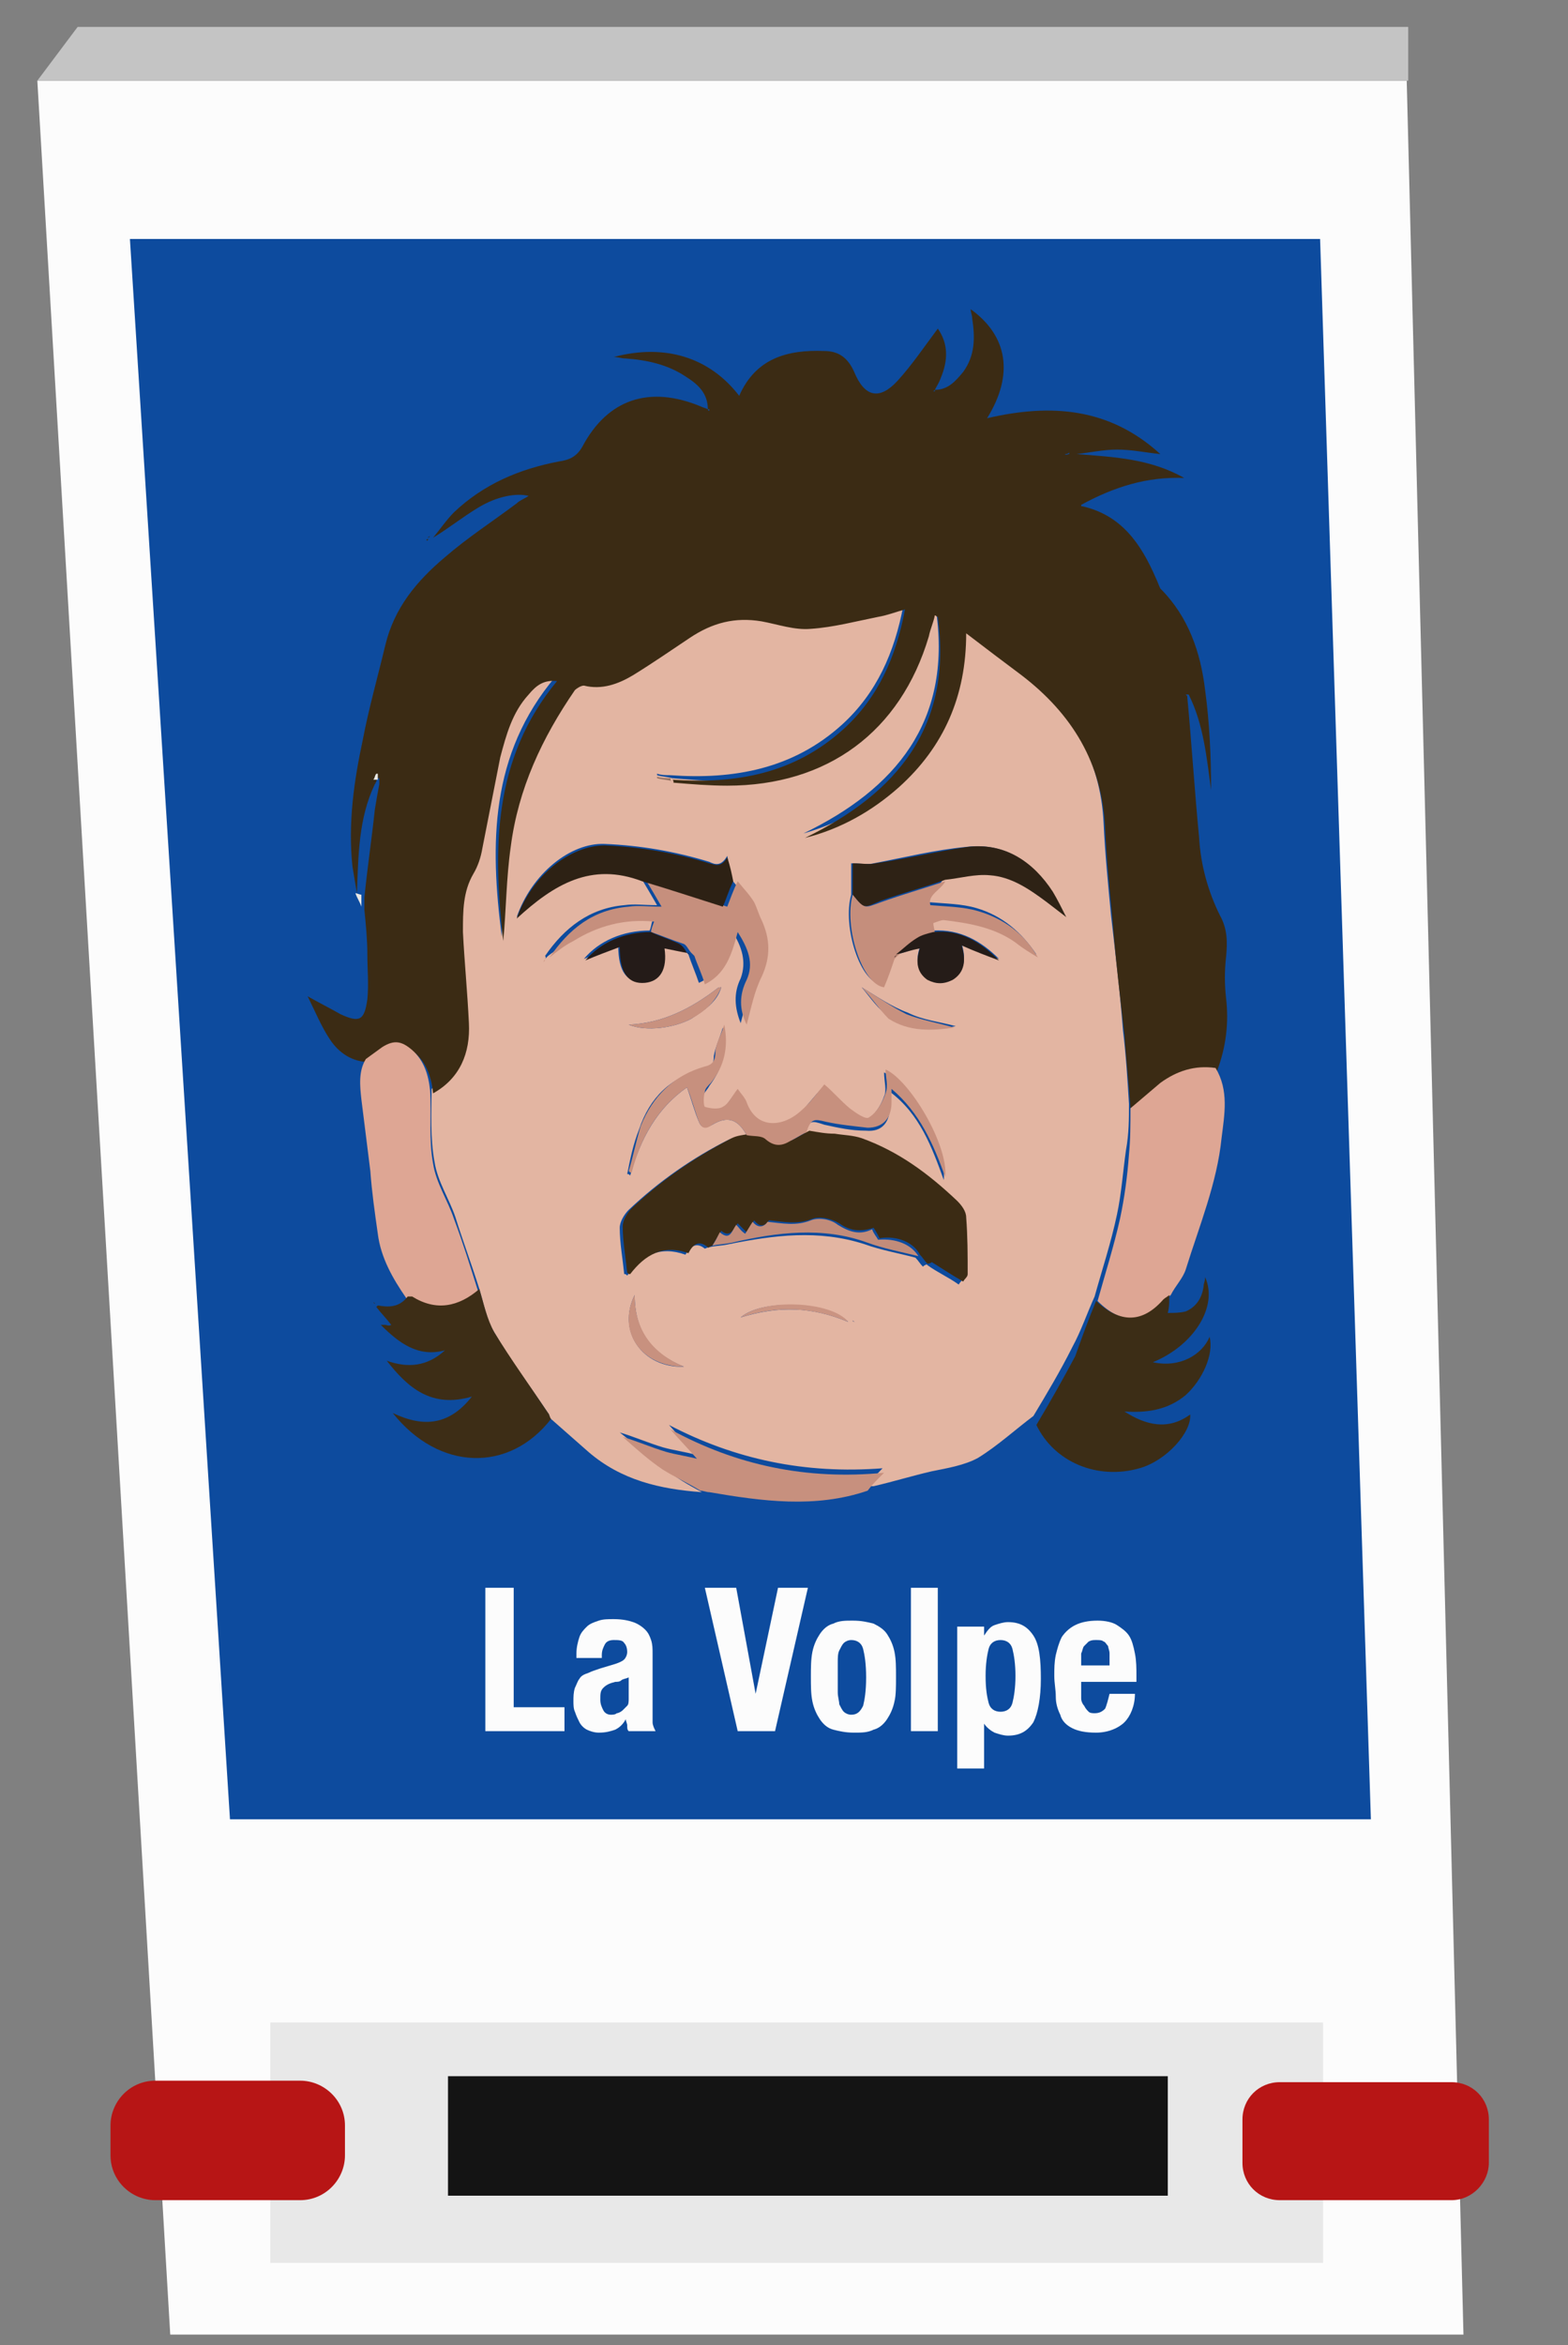 <?xml version="1.0" encoding="utf-8"?>
<!-- Generator: Adobe Illustrator 19.0.0, SVG Export Plug-In . SVG Version: 6.00 Build 0)  -->
<svg version="1.1" id="Layer_1" xmlns="http://www.w3.org/2000/svg" xmlns:xlink="http://www.w3.org/1999/xlink" x="0px" y="0px"
	 viewBox="-447 372 105 157" style="enable-background:new -447 372 105 157;" xml:space="preserve">
<rect x="-447" y="372" width="105" height="157" fill="#808080" stroke="none"/>
<style type="text/css">
	.st0{fill:#FCFCFC;}
	.st1{fill:#C4C4C4;}
	.st2{fill:#0D4B9E;}
	.st3{fill:#E8E8E8;}
	.st4{fill:#141414;}
	.st5{fill:#B71515;}
	.st6{fill:#E3B5A2;}
	.st7{fill:#3B2B14;}
	.st8{fill:#DEA694;}
	.st9{fill:#3C2D16;}
	.st10{fill:#3D2D16;}
	.st11{fill:#C7907E;}
	.st12{fill:#E9E8E5;}
	.st13{fill:#C68F7D;}
	.st14{fill:#2E2215;}
	.st15{fill:#2D2114;}
	.st16{fill:#C58E7C;}
	.st17{fill:#251C18;}
	.st18{fill:#241B18;}
	.st19{fill:#C28C7A;}
	.st20{fill:#C8917F;}
	.st21{fill:#CA9482;}
	.st22{fill:#997462;}
</style>
<g>
	<g>
		<polygon class="st0" points="-349,528.3 -435.6,528.3 -444.5,377.4 -352.8,377.4 		"/>
		<polygon class="st1" points="-352.7,373.8 -441.8,373.8 -444.5,377.4 -352.7,377.4 		"/>
		<polygon class="st2" points="-355.2,493.8 -431.6,493.8 -438.3,388 -358.6,388 		"/>
		<rect x="-428.9" y="507.4" class="st3" width="70.5" height="16.1"/>
		<rect x="-417" y="511" class="st4" width="48.2" height="8"/>
	</g>
	<path class="st5" d="M-426.9,519.3h-9.7c-1.6,0-3-1.3-3-3v-2c0-1.6,1.3-3,3-3h9.7c1.6,0,3,1.3,3,3v2
		C-423.9,517.9-425.2,519.3-426.9,519.3z"/>
	<path class="st5" d="M-349.8,519.3h-11.5c-1.4,0-2.5-1.1-2.5-2.5v-2.9c0-1.4,1.1-2.5,2.5-2.5h11.5c1.4,0,2.5,1.1,2.5,2.5v2.9
		C-347.3,518.1-348.4,519.3-349.8,519.3z"/>
	<g>
		<path class="st6" d="M-400,471.9c-2.8-0.2-5.4-0.8-7.6-2.7c-0.8-0.7-1.7-1.5-2.5-2.2c-0.1-0.1-0.1-0.3-0.2-0.4
			c-1.2-1.8-2.5-3.5-3.6-5.4c-0.5-0.8-0.7-1.9-1-2.9c-0.5-1.6-1.1-3.2-1.6-4.8c-0.4-1.2-1.2-2.4-1.4-3.7c-0.3-1.6-0.2-3.3-0.2-4.9
			c1.8-1.1,2.5-2.7,2.4-4.7c-0.1-2-0.3-4-0.4-6.1c-0.1-1.3,0-2.7,0.7-3.9c0.3-0.5,0.5-1.1,0.6-1.7c0.4-2,0.8-4.1,1.2-6.1
			c0.3-1.5,0.8-3,1.9-4.2c0.5-0.5,1.1-1,1.9-0.9c-4.4,5.2-4.4,11.2-3.6,17.4c0.1-2.1,0.2-4.2,0.5-6.3c0.5-3.8,2.1-7.3,4.3-10.5
			c0.1-0.2,0.4-0.4,0.6-0.3c1.2,0.4,2.3-0.1,3.3-0.7c1.3-0.8,2.5-1.6,3.8-2.5c1.5-1,3-1.4,4.8-1.1c1.1,0.2,2.2,0.6,3.3,0.5
			c1.5-0.1,3-0.5,4.5-0.8c0.6-0.1,1.2-0.3,1.8-0.5c-0.6,3.2-1.8,5.9-4.1,8c-3.3,3-7.3,3.7-11.5,3.4c-0.3,0-0.6,0-0.9-0.1
			c0,0,0,0.1,0,0.1c0.3,0.1,0.7,0.1,1,0.2c1.2,0.1,2.4,0.2,3.6,0.2c6.7,0,11.5-3.6,13.5-10c0.1-0.5,0.3-0.9,0.4-1.4
			c0.1,0,0.1,0.1,0.2,0.1c1,7.3-2.7,11.8-8.9,14.8c2.4-0.7,4.4-1.8,6.3-3.4c3.1-2.6,4.5-6,4.5-10.3c1.3,1,2.5,1.9,3.7,2.8
			c3.4,2.6,5.4,5.9,5.6,10.2c0.1,2.1,0.3,4.1,0.5,6.2c0.3,2.6,0.6,5.1,0.8,7.7c0.2,1.6,0.3,3.3,0.4,4.9c0,1,0,2-0.2,3.1
			c-0.2,1.4-0.3,2.9-0.6,4.3c-0.4,1.9-1,3.7-1.5,5.5c-0.5,1.1-0.9,2.3-1.5,3.4c-0.8,1.6-1.7,3.1-2.6,4.6c-1.2,0.9-2.4,2-3.7,2.8
			c-0.9,0.5-2.1,0.7-3.1,0.9c-1.3,0.3-2.6,0.7-3.9,1c-0.1,0-0.3,0-0.5,0c0.3-0.3,0.6-0.7,1.1-1.2c-5.2,0.4-9.9-0.6-14.3-2.9
			c0.6,0.7,1.2,1.3,1.8,2l0,0c-0.7-0.2-1.5-0.3-2.2-0.5c-1-0.3-1.9-0.7-2.9-1c0,0,0,0-0.1-0.1c0,0,0,0,0.1,0.1
			c0.9,0.7,1.8,1.5,2.8,2.2C-401.7,471-400.9,471.4-400,471.9z M-410.5,436.2c0,0.1,0,0.1-0.1,0.2
			C-410.6,436.3-410.5,436.3-410.5,436.2c0.1-0.1,0.1-0.1,0.2-0.2c0.5-0.4,1.1-0.7,1.6-1.1c1.6-1,3.4-1.5,5.4-1.3
			c-0.1,0.3-0.1,0.5-0.2,0.7c-1.8,0-3.4,0.7-4.4,1.9c0.8-0.3,1.5-0.6,2.3-0.9c0,1.8,0.6,2.5,1.7,2.4c1-0.1,1.5-0.9,1.3-2.3
			c0.5,0.1,1,0.2,1.5,0.3l0,0c0.1,0.1,0.1,0.1,0.2,0.2c0.2,0.6,0.5,1.3,0.7,1.9c1.4-0.6,1.8-2,2.2-3.5c0.7,1.1,1,2.1,0.6,3.2
			c-0.5,1-0.4,2,0,3c0.3-1.1,0.5-2.2,1-3.2c0.7-1.3,0.6-2.5,0-3.8c-0.2-0.4-0.3-0.8-0.5-1.2c-0.3-0.5-0.7-0.9-1.1-1.4
			c-0.1-0.5-0.2-1-0.3-1.6c-0.4,0.7-0.8,0.6-1.2,0.4c-2.3-0.7-4.6-1.1-7-1.2c-2.3-0.1-4.9,2-5.9,4.9c2.5-2.3,5.1-3.8,8.4-2.5
			c0.3,0.5,0.6,1,1,1.7c-0.9,0-1.5-0.1-2.2,0c-2.3,0.2-4,1.5-5.3,3.4C-410.4,436.1-410.5,436.2-410.5,436.2z M-389.7,460.5
			C-389.7,460.5-389.7,460.6-389.7,460.5C-389.7,460.6-389.7,460.6-389.7,460.5C-389.7,460.5-389.7,460.5-389.7,460.5
			c-0.1,0-0.1,0-0.2-0.1C-389.9,460.5-389.8,460.5-389.7,460.5z M-389.3,438.1C-389.3,438-389.3,438-389.3,438.1
			C-389.3,438-389.3,438-389.3,438.1C-389.3,438-389.3,438-389.3,438.1c0.6,0.7,1.1,1.5,1.9,2c1.3,1,2.9,0.9,4.4,0.6
			c-1.1-0.3-2.2-0.4-3.2-0.9C-387.3,439.4-388.3,438.7-389.3,438.1z M-398.7,438.1c-0.1,0-0.2,0-0.3,0.1c-1.7,1.3-3.6,2.3-5.9,2.4
			c1.2,0.5,3.1,0.2,4.2-0.4C-399.8,439.6-399,439.1-398.7,438.1C-398.6,438-398.6,438-398.7,438.1C-398.6,438-398.6,438-398.7,438.1
			z M-387,435.9L-387,435.9c0.5-0.1,1-0.3,1.6-0.5c-0.3,0.9-0.2,1.6,0.5,2.1c0.5,0.4,1.1,0.4,1.7,0c0.8-0.5,0.9-1.3,0.6-2.3
			c0.9,0.4,1.7,0.7,2.5,1c-1.2-1.2-2.6-2-4.4-1.9c0-0.2-0.1-0.4-0.1-0.7c0.3-0.1,0.5-0.2,0.7-0.2c1.7,0.2,3.3,0.4,4.8,1.5
			c0.5,0.4,1,0.7,1.5,1c0,0,0,0,0.1,0.1c0,0,0,0-0.1-0.1c-1-1.5-2.3-2.6-4-3.1c-1-0.3-2.1-0.3-3.2-0.4c-0.1-0.7,0.7-1,1-1.6
			c1-0.1,2-0.4,3-0.3c1.5,0.1,2.7,1,3.8,1.8c0.4,0.3,0.9,0.6,1.3,1c0,0,0,0.1,0,0.1c0,0,0,0,0,0c0,0,0,0,0,0
			c-0.3-0.6-0.5-1.2-0.9-1.7c-1.3-2.1-3.2-3.3-5.7-3c-2.1,0.2-4.1,0.7-6.2,1.1c-0.4,0.1-0.9,0-1.5,0c0,0.6,0,1.3,0,2.1
			c-0.6,2.1,0.6,6,2.1,6c0.2-0.7,0.4-1.3,0.7-1.9C-387.1,436-387,436-387,435.9z M-401,444.8L-401,444.8c0.3,0.8,0.5,1.6,0.8,2.3
			c0.2,0.5,0.5,0.4,0.9,0.2c1-0.6,1.7-0.4,2.3,0.7c-0.4,0.1-0.8,0.1-1.2,0.3c-2.4,1.2-4.7,2.8-6.7,4.7c-0.3,0.3-0.6,0.8-0.6,1.2
			c0,1,0.2,2.1,0.3,3.1c0.1,0,0.1,0,0.2,0.1c1-1.4,2.2-2,3.9-1.4c0.3-0.5,0.7-0.9,1.3-0.4c0,0,0.2-0.1,0.3-0.1
			c0.4-0.1,0.9-0.1,1.3-0.2c3-0.6,6-1,9.1,0c1.1,0.4,2.3,0.6,3.4,0.9c0.2,0.2,0.3,0.4,0.5,0.6c0.1-0.1,0.3-0.2,0.3-0.1
			c0.7,0.5,1.4,0.8,2.1,1.3c0.1-0.2,0.3-0.3,0.3-0.5c0-1.3,0-2.5-0.1-3.8c0-0.4-0.3-0.8-0.6-1.1c-1.9-1.7-3.9-3.3-6.4-4.2
			c-0.6-0.2-1.2-0.2-1.8-0.3c-0.6-0.1-1.1-0.2-1.7-0.2c0.3-0.9,0.4-0.9,1.3-0.6c0.9,0.2,1.8,0.4,2.8,0.4c1.1,0.1,1.6-0.6,1.6-1.7
			c0-0.3,0-0.6,0-0.9c2,1.5,2.8,3.7,3.6,5.9c0.2-2.2-2.4-6.5-4-7.2c0,0.6,0.2,1.2,0,1.6c-0.2,0.6-0.6,1.2-1.1,1.6
			c-0.2,0.1-0.9-0.3-1.3-0.6c-0.6-0.5-1.2-1.1-1.7-1.6c-0.6,0.6-1.1,1.3-1.6,1.8c-1.1,1-2.9,1.3-3.6-0.6c-0.1-0.3-0.4-0.6-0.6-0.9
			c-0.4,0.5-0.6,0.9-1,1.2c-0.3,0.2-0.8,0.1-1.2,0c-0.1-0.1-0.1-0.7,0-1c0.1-0.2,0.3-0.4,0.4-0.6c0.9-1.2,1.2-2.4,0.9-3.9
			c-0.2,0.7-0.5,1.3-0.6,1.9c0,0.6-0.2,0.8-0.7,0.9c-2.2,0.5-3.6,1.9-4.3,4c-0.4,1-0.6,2-0.8,3c0.1,0,0.1,0,0.2,0.1
			C-404.1,448.2-403,446.2-401,444.8z M-404.5,458.7c-1.2,2.4,0.5,4.9,3.3,4.8C-403.4,462.6-404.5,461.1-404.5,458.7z M-390.2,460.5
			c-1.2-1.3-5.7-1.6-7.2-0.3C-394.8,459.4-392.6,459.5-390.2,460.5z M-397.9,460.3C-397.9,460.3-397.8,460.3-397.9,460.3
			C-397.8,460.3-397.9,460.3-397.9,460.3C-397.9,460.3-397.9,460.3-397.9,460.3C-397.9,460.3-397.9,460.3-397.9,460.3z
			 M-383.5,451.4C-383.5,451.4-383.5,451.4-383.5,451.4C-383.5,451.4-383.5,451.4-383.5,451.4C-383.5,451.5-383.5,451.5-383.5,451.4
			C-383.5,451.5-383.5,451.5-383.5,451.4z"/>
		<path class="st7" d="M-371.3,446.2c-0.1-1.6-0.3-3.3-0.4-4.9c-0.3-2.6-0.6-5.1-0.8-7.7c-0.2-2.1-0.4-4.1-0.5-6.2
			c-0.2-4.3-2.2-7.6-5.6-10.2c-1.2-0.9-2.4-1.8-3.7-2.8c0,4.2-1.5,7.6-4.5,10.3c-1.8,1.6-3.9,2.8-6.3,3.4c6.2-3,9.9-7.5,8.9-14.8
			c-0.1,0-0.1-0.1-0.2-0.1c-0.1,0.5-0.3,0.9-0.4,1.4c-1.9,6.4-6.8,10-13.5,10c-1.2,0-2.4-0.1-3.6-0.2c0-0.1,0-0.2-0.1-0.2
			c4.3,0.3,8.2-0.4,11.5-3.4c2.3-2.1,3.5-4.8,4.1-8c-0.7,0.2-1.2,0.4-1.8,0.5c-1.5,0.3-3,0.7-4.5,0.8c-1.1,0.1-2.2-0.3-3.3-0.5
			c-1.8-0.3-3.3,0.1-4.8,1.1c-1.2,0.8-2.5,1.7-3.8,2.5c-1,0.6-2.1,1-3.3,0.7c-0.2,0-0.5,0.2-0.6,0.3c-2.2,3.2-3.8,6.6-4.3,10.5
			c-0.3,2.1-0.3,4.2-0.5,6.3c-0.7-6.2-0.7-12.2,3.6-17.4c-0.9-0.1-1.4,0.3-1.9,0.9c-1.1,1.2-1.5,2.7-1.9,4.2c-0.4,2-0.8,4.1-1.2,6.1
			c-0.1,0.6-0.3,1.2-0.6,1.7c-0.7,1.2-0.7,2.5-0.7,3.9c0.1,2,0.3,4,0.4,6.1c0.1,2-0.6,3.7-2.4,4.7c-0.1-1-0.4-2-1.2-2.7
			c-0.7-0.6-1.2-0.7-2-0.2c-0.4,0.2-0.8,0.5-1.1,0.8c-1.1,0-2-0.6-2.6-1.5c-0.6-0.9-1-1.9-1.5-2.9c0.7,0.4,1.5,0.8,2.2,1.2
			c1.3,0.6,1.6,0.4,1.8-1c0.1-1,0-2,0-3c0-1-0.1-2-0.2-3c0-0.3,0-0.5,0-0.8c0.2-2,0.5-4,0.7-5.9c0.1-0.6,0.2-1.2,0.3-1.7
			c0-0.1,0-0.3,0-0.4c0,0-0.1,0-0.1,0c-0.1,0.1-0.1,0.3-0.2,0.4c-1.1,2.3-1.1,4.8-1.2,7.3c-0.1-0.6-0.2-1.2-0.3-1.8
			c-0.3-2.9,0.1-5.7,0.7-8.5c0.4-2.1,1-4.2,1.5-6.3c0.6-2.5,2.1-4.3,4-5.9c1.5-1.3,3.2-2.4,4.8-3.6c0.2-0.2,0.5-0.3,0.8-0.5
			c-0.8-0.2-2.1,0-3.4,0.8c-1,0.6-2,1.4-3,2c0.5-0.6,0.9-1.2,1.4-1.7c2-1.9,4.4-2.9,7-3.4c0.7-0.1,1.2-0.3,1.6-1
			c1.7-3.2,4.5-4.1,7.9-2.7c0.2,0.1,0.3,0.1,0.5,0.2c0,0,0,0.1,0.1,0.1c0,0,0-0.1,0-0.1c0,0-0.1,0-0.1,0c0-1.1-0.7-1.7-1.5-2.2
			c-1.2-0.8-2.6-1.1-4-1.2c-0.3,0-0.5-0.1-0.8-0.1c3.4-0.9,6.4,0,8.4,2.6c1.1-2.5,3.2-3.1,5.7-3c1,0,1.6,0.5,2,1.4
			c0.7,1.7,1.7,1.9,2.9,0.6c1-1.1,1.8-2.3,2.7-3.5c0.7,1,0.7,2.1,0.2,3.3c-0.1,0.3-0.3,0.6-0.4,0.8c0,0-0.1,0.1-0.1,0.1
			c0,0,0.1,0,0.1,0c0,0,0-0.1,0-0.1c0.9,0,1.4-0.6,1.9-1.2c0.8-1.1,0.8-2.3,0.6-3.6c0-0.2-0.1-0.4-0.1-0.6c2.5,1.8,2.9,4.4,1.1,7.3
			c4.3-1,8.2-0.7,11.6,2.4c-1-0.1-1.9-0.3-2.9-0.3c-0.9,0-1.8,0.2-2.7,0.3c2.5,0.2,4.9,0.3,7.2,1.6c-2.5-0.1-4.7,0.6-6.9,1.8
			c0,0.1,0,0.1,0.1,0.1c2.6,0.6,3.9,2.5,4.9,4.8c0.1,0.2,0.2,0.5,0.3,0.7c1.9,1.9,2.7,4.3,3,6.8c0.3,2.2,0.4,4.5,0.4,6.7
			c-0.3-2.2-0.5-4.4-1.5-6.4c-0.1,0-0.1,0-0.2,0c0,0,0.1,0.1,0.1,0.1c0.3,3.2,0.5,6.4,0.8,9.5c0.1,1.8,0.6,3.6,1.4,5.2
			c0.5,0.9,0.5,1.8,0.4,2.8c-0.1,0.9-0.1,1.8,0,2.7c0.2,1.7,0,3.3-0.6,4.9c-1.4-0.1-2.6,0.2-3.7,1
			C-370,445.1-370.6,445.7-371.3,446.2z M-375.7,402.4C-375.7,402.4-375.7,402.4-375.7,402.4c0.1,0.1,0.2,0,0.3,0c0,0,0-0.1,0-0.1
			C-375.5,402.4-375.6,402.4-375.7,402.4z"/>
		<path class="st8" d="M-371.3,446.2c0.7-0.6,1.3-1.1,2-1.7c1.1-0.8,2.3-1.2,3.7-1c0.9,1.5,0.6,3.1,0.4,4.7c-0.3,3-1.5,5.9-2.4,8.8
			c-0.2,0.6-0.7,1.1-1,1.7c-0.1,0.1-0.3,0.2-0.4,0.3c-1.5,1.6-2.9,1.7-4.5,0.1c0.5-1.8,1.1-3.7,1.5-5.5c0.3-1.4,0.5-2.9,0.6-4.3
			C-371.3,448.3-371.3,447.3-371.3,446.2z"/>
		<path class="st9" d="M-373.6,459.1c1.6,1.5,3.1,1.5,4.5-0.1c0.1-0.1,0.3-0.2,0.4-0.3c0,0.1,0,0.1,0,0.2c0,0.3,0,0.6-0.1,1
			c0.4,0,0.8,0,1.2-0.1c0.7-0.3,1.1-0.9,1.2-1.7c0-0.2,0.1-0.3,0.1-0.6c0.9,2-0.8,4.6-3.5,5.7c1.8,0.4,3.3-0.5,3.8-1.7
			c0.3,1.2-0.5,2.9-1.6,3.9c-1.2,1-2.6,1.2-4.1,1.1c1.4,0.9,2.9,1.3,4.4,0.2c0.1,1.2-1.6,3.1-3.4,3.6c-2.8,0.8-5.7-0.4-6.9-2.9
			c0.9-1.5,1.8-3.1,2.6-4.6C-374.5,461.4-374.1,460.3-373.6,459.1z"/>
		<path class="st8" d="M-422.5,442.9c0.4-0.3,0.7-0.5,1.1-0.8c0.8-0.5,1.3-0.4,2,0.2c0.8,0.7,1.1,1.7,1.2,2.7
			c0.1,1.6-0.1,3.3,0.2,4.9c0.2,1.3,1,2.5,1.4,3.7c0.6,1.6,1.1,3.2,1.6,4.8c-1.4,1.2-2.8,1.5-4.5,0.5c-0.1,0-0.2,0-0.3,0
			c-0.9-1.3-1.7-2.7-1.9-4.3c-0.2-1.4-0.4-2.8-0.5-4.2c-0.2-1.6-0.4-3.2-0.6-4.8C-422.9,444.7-423,443.7-422.5,442.9z"/>
		<path class="st10" d="M-419.7,458.8c0.1,0,0.2,0,0.3,0c1.6,1,3.1,0.7,4.5-0.5c0.3,1,0.5,2,1,2.9c1.1,1.8,2.4,3.6,3.6,5.4
			c0.1,0.1,0.1,0.3,0.2,0.4c-2.8,3.6-7.5,3.5-10.6-0.4c2.1,1,3.8,0.8,5.3-1.1c-2.7,0.8-4.3-0.6-5.7-2.4c1.4,0.5,2.7,0.4,3.9-0.7
			c-1.8,0.5-3.1-0.5-4.3-1.7c0.1,0,0.2,0,0.3,0c0.1,0,0.2,0.1,0.4,0c-0.3-0.4-0.7-0.8-1-1.2c0,0,0,0,0.1-0.1
			C-421.1,459.5-420.3,459.6-419.7,458.8z"/>
		<path class="st11" d="M-405.3,468.2c1,0.3,1.9,0.7,2.9,1c0.7,0.2,1.5,0.3,2.2,0.5c0,0,0,0,0,0.1c0,0,0,0,0,0c0,0,0,0-0.1-0.1
			c-0.6-0.7-1.2-1.3-1.8-2c4.4,2.4,9.1,3.4,14.3,2.9c-0.5,0.5-0.8,0.8-1.1,1.2c-3.5,1.2-7.1,0.7-10.6,0.1c-0.2,0-0.4-0.1-0.6-0.1
			c-0.8-0.5-1.7-0.9-2.5-1.4C-403.5,469.8-404.4,469-405.3,468.2C-405.3,468.2-405.3,468.2-405.3,468.2z"/>
		<path class="st10" d="M-421.9,459.3c0,0-0.1-0.1-0.1-0.1C-422,459.2-421.9,459.2-421.9,459.3
			C-421.9,459.3-421.9,459.3-421.9,459.3z"/>
		<path class="st12" d="M-422.8,431.9c0,0.3,0,0.5,0,0.8c-0.1-0.3-0.3-0.6-0.4-0.9C-423.1,431.8-422.9,431.9-422.8,431.9z"/>
		<path class="st12" d="M-422,424.2c0.1-0.1,0.1-0.3,0.2-0.4c0,0,0.1,0,0.1,0c0,0.1,0,0.3,0,0.4C-421.9,424.2-422,424.2-422,424.2z"
			/>
		<path class="st7" d="M-418.4,408c0.1,0,0.1-0.1,0.2-0.1C-418.3,408-418.3,408-418.4,408C-418.4,408-418.4,408-418.4,408z"/>
		<path class="st7" d="M-418.3,408.1c0,0-0.1,0.1-0.1,0.1C-418.5,408.1-418.4,408.1-418.3,408.1C-418.4,408-418.4,408-418.3,408.1z"
			/>
		<path class="st7" d="M-399.3,455.4c-0.1,0-0.3,0.2-0.3,0.1c-0.6-0.5-1-0.2-1.3,0.4c-1.7-0.6-2.9,0.1-3.9,1.4c-0.1,0-0.1,0-0.2-0.1
			c-0.1-1-0.3-2.1-0.3-3.1c0-0.4,0.3-0.9,0.6-1.2c2-1.9,4.2-3.4,6.7-4.7c0.4-0.2,0.8-0.2,1.2-0.3c0.4,0.1,1,0.1,1.3,0.3
			c0.6,0.5,1.1,0.3,1.6,0.1c0.4-0.2,0.7-0.4,1.1-0.6c0.6,0.1,1.1,0.2,1.7,0.2c0.6,0.1,1.2,0.1,1.8,0.3c2.5,0.9,4.5,2.4,6.4,4.2
			c0.3,0.3,0.6,0.7,0.6,1.1c0.1,1.3,0.1,2.5,0.1,3.8c0,0.2-0.2,0.3-0.3,0.5c-0.7-0.4-1.3-0.8-2.1-1.3c0,0-0.1,0.1-0.3,0.1
			c-0.2-0.2-0.3-0.4-0.5-0.6c-0.4-0.8-1.5-1.3-2.7-1.1c-0.1-0.2-0.2-0.4-0.4-0.7c-0.9,0.3-1.6,0.2-2.3-0.3c-0.5-0.3-1.3-0.5-1.8-0.3
			c-1,0.4-1.9,0.2-2.9,0.1c-0.3,0.4-0.6,0.5-1,0c-0.2,0.3-0.3,0.5-0.5,0.8c-0.2-0.2-0.4-0.4-0.6-0.6c-0.3,0.4-0.5,1-1.1,0.5
			C-399,454.9-399.2,455.2-399.3,455.4z"/>
		<path class="st13" d="M-403.4,434.4c0-0.2,0.1-0.4,0.2-0.7c-2-0.2-3.8,0.3-5.4,1.3c-0.6,0.3-1.1,0.7-1.6,1.1c0,0,0,0,0,0
			c1.3-1.9,2.9-3.2,5.3-3.4c0.6-0.1,1.3,0,2.2,0c-0.4-0.7-0.7-1.2-1-1.7c1.7,0.5,3.4,1.1,5.4,1.7c0.2-0.5,0.4-1.1,0.7-1.7
			c0.4,0.5,0.8,0.9,1.1,1.4c0.2,0.4,0.3,0.8,0.5,1.2c0.6,1.3,0.6,2.5,0,3.8c-0.5,1-0.7,2.1-1,3.2c-0.5-1-0.5-2,0-3
			c0.5-1.1,0.1-2.1-0.6-3.2c-0.4,1.5-0.8,2.8-2.2,3.5c-0.2-0.7-0.5-1.3-0.7-1.9c-0.1-0.1-0.1-0.1-0.2-0.2c0,0,0,0,0,0
			c-0.2-0.2-0.3-0.5-0.5-0.6C-402.1,434.9-402.8,434.6-403.4,434.4z"/>
		<path class="st11" d="M-393,447.8c-0.4,0.2-0.7,0.4-1.1,0.6c-0.5,0.3-1,0.4-1.6-0.1c-0.3-0.3-0.8-0.2-1.3-0.3
			c-0.6-1.1-1.3-1.3-2.3-0.7c-0.4,0.3-0.7,0.3-0.9-0.2c-0.3-0.8-0.5-1.6-0.8-2.3c0,0,0,0,0-0.1c0,0,0,0,0,0.1
			c-2,1.4-3.1,3.4-3.7,5.7c-0.1,0-0.1,0-0.2-0.1c0.3-1,0.5-2,0.8-3c0.8-2,2.2-3.4,4.3-4c0.5-0.1,0.7-0.4,0.7-0.9
			c0-0.6,0.4-1.2,0.6-1.9c0.3,1.5,0,2.8-0.9,3.9c-0.2,0.2-0.4,0.4-0.4,0.6c-0.1,0.3-0.1,0.9,0,1c0.3,0.1,0.9,0.2,1.2,0
			c0.4-0.2,0.6-0.7,1-1.2c0.2,0.3,0.5,0.6,0.6,0.9c0.7,1.9,2.5,1.6,3.6,0.6c0.6-0.5,1.1-1.2,1.6-1.8c0.6,0.5,1.1,1.1,1.7,1.6
			c0.4,0.3,1.1,0.8,1.3,0.6c0.5-0.3,0.9-1,1.1-1.6c0.2-0.5,0-1.1,0-1.6c1.6,0.7,4.2,5,4,7.2c-0.8-2.2-1.7-4.3-3.6-5.9
			c0,0.3,0,0.6,0,0.9c0,1.1-0.6,1.7-1.6,1.7c-0.9-0.1-1.9-0.2-2.8-0.4C-392.5,446.9-392.7,446.9-393,447.8z"/>
		<path class="st14" d="M-389.9,431.9c0-0.8,0-1.5,0-2.1c0.7,0,1.1,0.1,1.5,0c2.1-0.3,4.1-0.8,6.2-1.1c2.5-0.3,4.4,1,5.7,3
			c0.3,0.5,0.6,1.1,0.9,1.7l0,0c-0.4-0.3-0.9-0.7-1.3-1c-1.2-0.9-2.4-1.7-3.8-1.8c-1-0.1-2,0.2-3,0.3c-1.4,0.5-2.9,0.9-4.3,1.4
			C-389.2,432.8-389.1,432.9-389.9,431.9z"/>
		<path class="st15" d="M-397.9,431c-0.3,0.6-0.5,1.3-0.7,1.7c-1.9-0.6-3.7-1.2-5.4-1.7c-3.4-1.3-5.9,0.2-8.4,2.5
			c1-2.9,3.6-4.9,5.9-4.9c2.4,0.1,4.7,0.5,7,1.2c0.4,0.1,0.8,0.3,1.2-0.4C-398.1,430-398,430.5-397.9,431z"/>
		<path class="st16" d="M-389.9,431.9c0.8,1,0.8,0.9,1.9,0.5c1.4-0.5,2.8-0.9,4.3-1.4c-0.3,0.6-1.2,0.9-1,1.6
			c1.1,0.1,2.2,0.1,3.2,0.4c1.7,0.5,3.1,1.5,4,3.1l0,0c-0.5-0.3-1-0.6-1.5-1c-1.4-1-3.1-1.3-4.8-1.5c-0.2,0-0.4,0.1-0.7,0.2
			c0,0.2,0.1,0.5,0.1,0.7c-0.4,0.1-0.7,0.2-1.1,0.4c-0.5,0.3-0.9,0.7-1.4,1.1c0,0,0,0,0,0c-0.1,0.1-0.1,0.1-0.2,0.2
			c-0.2,0.6-0.4,1.2-0.7,1.9C-389.3,437.9-390.5,434-389.9,431.9z"/>
		<path class="st17" d="M-387,435.9c0.5-0.4,0.9-0.8,1.4-1.1c0.3-0.2,0.7-0.3,1.1-0.4c1.8-0.2,3.2,0.7,4.4,1.9
			c-0.8-0.3-1.6-0.6-2.5-1c0.3,1,0.2,1.8-0.6,2.3c-0.6,0.3-1.1,0.3-1.7,0c-0.7-0.5-0.8-1.2-0.5-2.1
			C-386,435.6-386.5,435.8-387,435.9z"/>
		<path class="st18" d="M-403.4,434.4c0.6,0.3,1.3,0.5,1.9,0.8c0.2,0.1,0.4,0.4,0.5,0.6c-0.5-0.1-1-0.2-1.5-0.3
			c0.2,1.4-0.3,2.2-1.3,2.3c-1.1,0.1-1.7-0.6-1.7-2.4c-0.8,0.3-1.6,0.6-2.3,0.9C-406.8,435.1-405.2,434.4-403.4,434.4z"/>
		<path class="st19" d="M-399.3,455.4c0.2-0.3,0.3-0.5,0.5-0.9c0.7,0.6,0.8-0.1,1.1-0.5c0.2,0.2,0.3,0.4,0.6,0.6
			c0.2-0.3,0.3-0.5,0.5-0.8c0.4,0.5,0.8,0.3,1,0c1,0.1,1.9,0.3,2.9-0.1c0.5-0.2,1.3-0.1,1.8,0.3c0.8,0.5,1.5,0.7,2.3,0.3
			c0.1,0.3,0.3,0.5,0.4,0.7c1.2-0.1,2.2,0.3,2.7,1.1c-1.2-0.3-2.3-0.5-3.4-0.9c-3-1.1-6.1-0.7-9.1,0
			C-398.5,455.3-398.9,455.3-399.3,455.4z"/>
		<path class="st20" d="M-398.7,438.1c-0.4,1-1.1,1.6-2,2.1c-1.1,0.6-3,0.9-4.2,0.4c2.3-0.1,4.2-1.1,5.9-2.4
			C-398.9,438.1-398.8,438.1-398.7,438.1L-398.7,438.1z"/>
		<path class="st20" d="M-404.5,458.7c0,2.4,1.2,3.9,3.3,4.8C-404.1,463.5-405.7,461.1-404.5,458.7z"/>
		<path class="st20" d="M-389.3,438.1c1,0.6,2,1.3,3,1.8c1,0.4,2.2,0.6,3.2,0.9c-1.5,0.2-3,0.3-4.4-0.6
			C-388.1,439.6-388.7,438.7-389.3,438.1L-389.3,438.1z"/>
		<path class="st21" d="M-390.2,460.5c-2.4-1-4.7-1.1-7.2-0.3C-395.9,458.9-391.3,459.1-390.2,460.5z"/>
		<path class="st22" d="M-402.1,424.1c0,0.1,0,0.2,0.1,0.2c-0.3-0.1-0.7-0.1-1-0.2c0,0,0-0.1,0-0.1
			C-402.7,424.1-402.4,424.1-402.1,424.1z"/>
		<path class="st21" d="M-389.7,460.5c-0.1,0-0.1,0-0.2-0.1C-389.9,460.5-389.8,460.5-389.7,460.5L-389.7,460.5z"/>
		<path class="st21" d="M-397.9,460.3C-397.9,460.3-397.9,460.3-397.9,460.3C-397.9,460.3-397.9,460.3-397.9,460.3
			C-397.9,460.3-397.8,460.3-397.9,460.3C-397.8,460.3-397.9,460.3-397.9,460.3z"/>
		<path class="st13" d="M-410.5,436.2c0,0.1,0,0.1-0.1,0.2C-410.6,436.3-410.5,436.3-410.5,436.2
			C-410.5,436.2-410.5,436.2-410.5,436.2z"/>
		<path class="st11" d="M-383.5,451.4C-383.5,451.5-383.5,451.5-383.5,451.4C-383.5,451.5-383.5,451.5-383.5,451.4
			C-383.5,451.4-383.5,451.4-383.5,451.4C-383.5,451.4-383.5,451.4-383.5,451.4z"/>
		<path class="st11" d="M-405.3,468.2C-405.3,468.2-405.3,468.2-405.3,468.2C-405.3,468.2-405.3,468.2-405.3,468.2
			C-405.3,468.2-405.3,468.2-405.3,468.2z"/>
		<path class="st21" d="M-389.7,460.5C-389.7,460.5-389.7,460.5-389.7,460.5C-389.7,460.6-389.7,460.6-389.7,460.5
			C-389.7,460.6-389.7,460.5-389.7,460.5C-389.7,460.5-389.7,460.5-389.7,460.5z"/>
		<path class="st20" d="M-389.3,438.1C-389.3,438-389.3,438-389.3,438.1C-389.3,438-389.3,438-389.3,438.1
			C-389.3,438-389.3,438-389.3,438.1C-389.3,438.1-389.3,438.1-389.3,438.1z"/>
		<path class="st20" d="M-398.7,438.1C-398.6,438-398.6,438-398.7,438.1C-398.6,438-398.6,438-398.7,438.1
			C-398.7,438.1-398.7,438.1-398.7,438.1z"/>
		<path class="st16" d="M-377.6,436.1C-377.6,436.1-377.5,436.1-377.6,436.1C-377.5,436.1-377.6,436.1-377.6,436.1
			C-377.6,436.1-377.6,436.1-377.6,436.1z"/>
		<path class="st13" d="M-410.5,436.2c0.1-0.1,0.1-0.1,0.2-0.2c0,0,0,0,0,0C-410.4,436.1-410.5,436.2-410.5,436.2
			C-410.5,436.2-410.5,436.2-410.5,436.2z"/>
		<path class="st17" d="M-387.1,436.1c0.1-0.1,0.1-0.1,0.2-0.2C-387,436-387.1,436-387.1,436.1z"/>
		<path class="st18" d="M-401,435.7c0.1,0.1,0.1,0.1,0.2,0.2C-400.9,435.9-400.9,435.8-401,435.7z"/>
		<path class="st14" d="M-375.6,433.4C-375.6,433.5-375.5,433.5-375.6,433.4C-375.5,433.5-375.5,433.5-375.6,433.4
			C-375.5,433.5-375.6,433.5-375.6,433.4C-375.6,433.4-375.6,433.4-375.6,433.4z"/>
		<path class="st6" d="M-400.2,469.8C-400.2,469.8-400.2,469.8-400.2,469.8C-400.2,469.8-400.2,469.8-400.2,469.8
			C-400.2,469.8-400.2,469.8-400.2,469.8C-400.2,469.8-400.2,469.8-400.2,469.8z"/>
		<path class="st6" d="M-401,444.8C-401,444.8-400.9,444.8-401,444.8C-401,444.8-401,444.8-401,444.8
			C-401,444.8-401,444.8-401,444.8z"/>
	</g>
	<g>
		<path class="st0" d="M-414.5,478.3h1.9v8h3.4v1.6h-5.3C-414.5,487.9-414.5,478.3-414.5,478.3z"/>
		<path class="st0" d="M-408.4,482.7c0-0.4,0.1-0.8,0.2-1.1c0.1-0.3,0.3-0.5,0.5-0.7c0.2-0.2,0.5-0.3,0.8-0.4c0.3-0.1,0.6-0.1,1-0.1
			c0.6,0,1,0.1,1.3,0.2c0.3,0.1,0.6,0.3,0.8,0.5c0.2,0.2,0.3,0.4,0.4,0.7c0.1,0.3,0.1,0.6,0.1,0.9v3.8c0,0.3,0,0.6,0,0.8
			c0,0.2,0.1,0.4,0.2,0.6h-1.8c-0.1-0.1-0.1-0.2-0.1-0.4c0-0.1-0.1-0.3-0.1-0.4l0,0c-0.2,0.4-0.5,0.6-0.7,0.7
			c-0.3,0.1-0.6,0.2-1.1,0.2c-0.3,0-0.6-0.1-0.8-0.2c-0.2-0.1-0.4-0.3-0.5-0.5c-0.1-0.2-0.2-0.4-0.3-0.7c-0.1-0.2-0.1-0.5-0.1-0.7
			c0-0.3,0-0.6,0.1-0.9c0.1-0.2,0.2-0.5,0.3-0.6c0.1-0.2,0.3-0.3,0.6-0.4c0.2-0.1,0.5-0.2,0.8-0.3l1-0.3c0.3-0.1,0.5-0.2,0.6-0.3
			c0.1-0.1,0.2-0.3,0.2-0.5c0-0.3-0.1-0.5-0.2-0.6c-0.1-0.2-0.4-0.2-0.7-0.2c-0.3,0-0.5,0.1-0.6,0.3c-0.1,0.2-0.2,0.4-0.2,0.7v0.2
			h-1.7V482.7z M-405.4,484.5c-0.1,0.1-0.3,0.1-0.4,0.1c-0.4,0.1-0.6,0.2-0.8,0.4c-0.2,0.2-0.2,0.4-0.2,0.8c0,0.3,0.1,0.5,0.2,0.7
			s0.3,0.3,0.5,0.3c0.1,0,0.3,0,0.4-0.1c0.1,0,0.3-0.1,0.4-0.2c0.1-0.1,0.2-0.2,0.3-0.3s0.1-0.3,0.1-0.5v-1.4
			C-405.1,484.4-405.3,484.4-405.4,484.5z"/>
		<path class="st0" d="M-396.4,485.4L-396.4,485.4l1.5-7.1h2l-2.2,9.6h-2.5l-2.2-9.6h2.1L-396.4,485.4z"/>
		<path class="st0" d="M-392.6,482.6c0.1-0.5,0.3-0.9,0.5-1.2c0.2-0.3,0.5-0.6,0.9-0.7c0.4-0.2,0.8-0.2,1.3-0.2c0.6,0,1,0.1,1.4,0.2
			c0.4,0.2,0.7,0.4,0.9,0.7c0.2,0.3,0.4,0.7,0.5,1.2c0.1,0.5,0.1,1,0.1,1.7c0,0.6,0,1.2-0.1,1.6c-0.1,0.5-0.3,0.9-0.5,1.2
			c-0.2,0.3-0.5,0.6-0.9,0.7c-0.4,0.2-0.8,0.2-1.3,0.2c-0.6,0-1-0.1-1.4-0.2c-0.4-0.1-0.7-0.4-0.9-0.7c-0.2-0.3-0.4-0.7-0.5-1.2
			s-0.1-1-0.1-1.7C-392.7,483.7-392.7,483.1-392.6,482.6z M-390.9,485.3c0,0.3,0.1,0.6,0.1,0.8c0.1,0.2,0.2,0.4,0.3,0.5
			s0.3,0.2,0.5,0.2c0.4,0,0.6-0.2,0.8-0.6c0.1-0.4,0.2-1,0.2-1.9c0-0.9-0.1-1.5-0.2-1.9c-0.1-0.4-0.4-0.6-0.8-0.6
			c-0.2,0-0.4,0.1-0.5,0.2s-0.2,0.3-0.3,0.5c-0.1,0.2-0.1,0.5-0.1,0.8c0,0.3,0,0.7,0,1C-390.9,484.6-390.9,485-390.9,485.3z"/>
		<path class="st0" d="M-384.2,478.3v9.6h-1.8v-9.6H-384.2z"/>
		<path class="st0" d="M-381.1,480.7v0.8l0,0c0.2-0.3,0.4-0.6,0.7-0.7c0.3-0.1,0.6-0.2,0.9-0.2c0.8,0,1.3,0.3,1.7,0.9
			c0.4,0.6,0.5,1.6,0.5,2.9c0,1.3-0.2,2.3-0.5,2.9c-0.4,0.6-0.9,0.9-1.7,0.9c-0.3,0-0.6-0.1-0.9-0.2c-0.2-0.1-0.5-0.3-0.7-0.6l0,0v3
			h-1.8v-9.5h1.8V480.7z M-380.8,486c0.1,0.4,0.4,0.6,0.8,0.6s0.7-0.2,0.8-0.6c0.1-0.4,0.2-1,0.2-1.8c0-0.8-0.1-1.4-0.2-1.8
			c-0.1-0.4-0.4-0.6-0.8-0.6s-0.7,0.2-0.8,0.6c-0.1,0.4-0.2,1-0.2,1.8C-381,485.1-380.9,485.6-380.8,486z"/>
		<path class="st0" d="M-374.6,485.1c0,0.2,0,0.4,0,0.6c0,0.2,0.1,0.4,0.2,0.5c0.1,0.2,0.2,0.3,0.3,0.4s0.3,0.1,0.4,0.1
			c0.3,0,0.5-0.1,0.7-0.3c0.1-0.2,0.2-0.6,0.3-1h1.7c0,0.8-0.3,1.5-0.7,1.9c-0.4,0.4-1.1,0.7-1.9,0.7c-0.7,0-1.2-0.1-1.6-0.3
			c-0.4-0.2-0.7-0.5-0.8-0.9c-0.2-0.4-0.3-0.8-0.3-1.2c0-0.5-0.1-0.9-0.1-1.4s0-0.9,0.1-1.4c0.1-0.4,0.2-0.8,0.4-1.2
			c0.2-0.3,0.5-0.6,0.9-0.8s0.9-0.3,1.5-0.3c0.5,0,1,0.1,1.3,0.3c0.3,0.2,0.6,0.4,0.8,0.7c0.2,0.3,0.3,0.7,0.4,1.2
			c0.1,0.5,0.1,1,0.1,1.5v0.4h-3.7C-374.6,484.6-374.6,485.1-374.6,485.1z M-372.7,482.7c0-0.2-0.1-0.4-0.1-0.5
			c-0.1-0.1-0.2-0.3-0.3-0.3c-0.1-0.1-0.3-0.1-0.5-0.1c-0.2,0-0.3,0-0.5,0.1c-0.1,0.1-0.2,0.2-0.3,0.3c-0.1,0.1-0.1,0.3-0.2,0.5
			c0,0.2,0,0.3,0,0.5v0.3h1.9C-372.7,483.2-372.7,482.9-372.7,482.7z"/>
	</g>
</g>
</svg>
